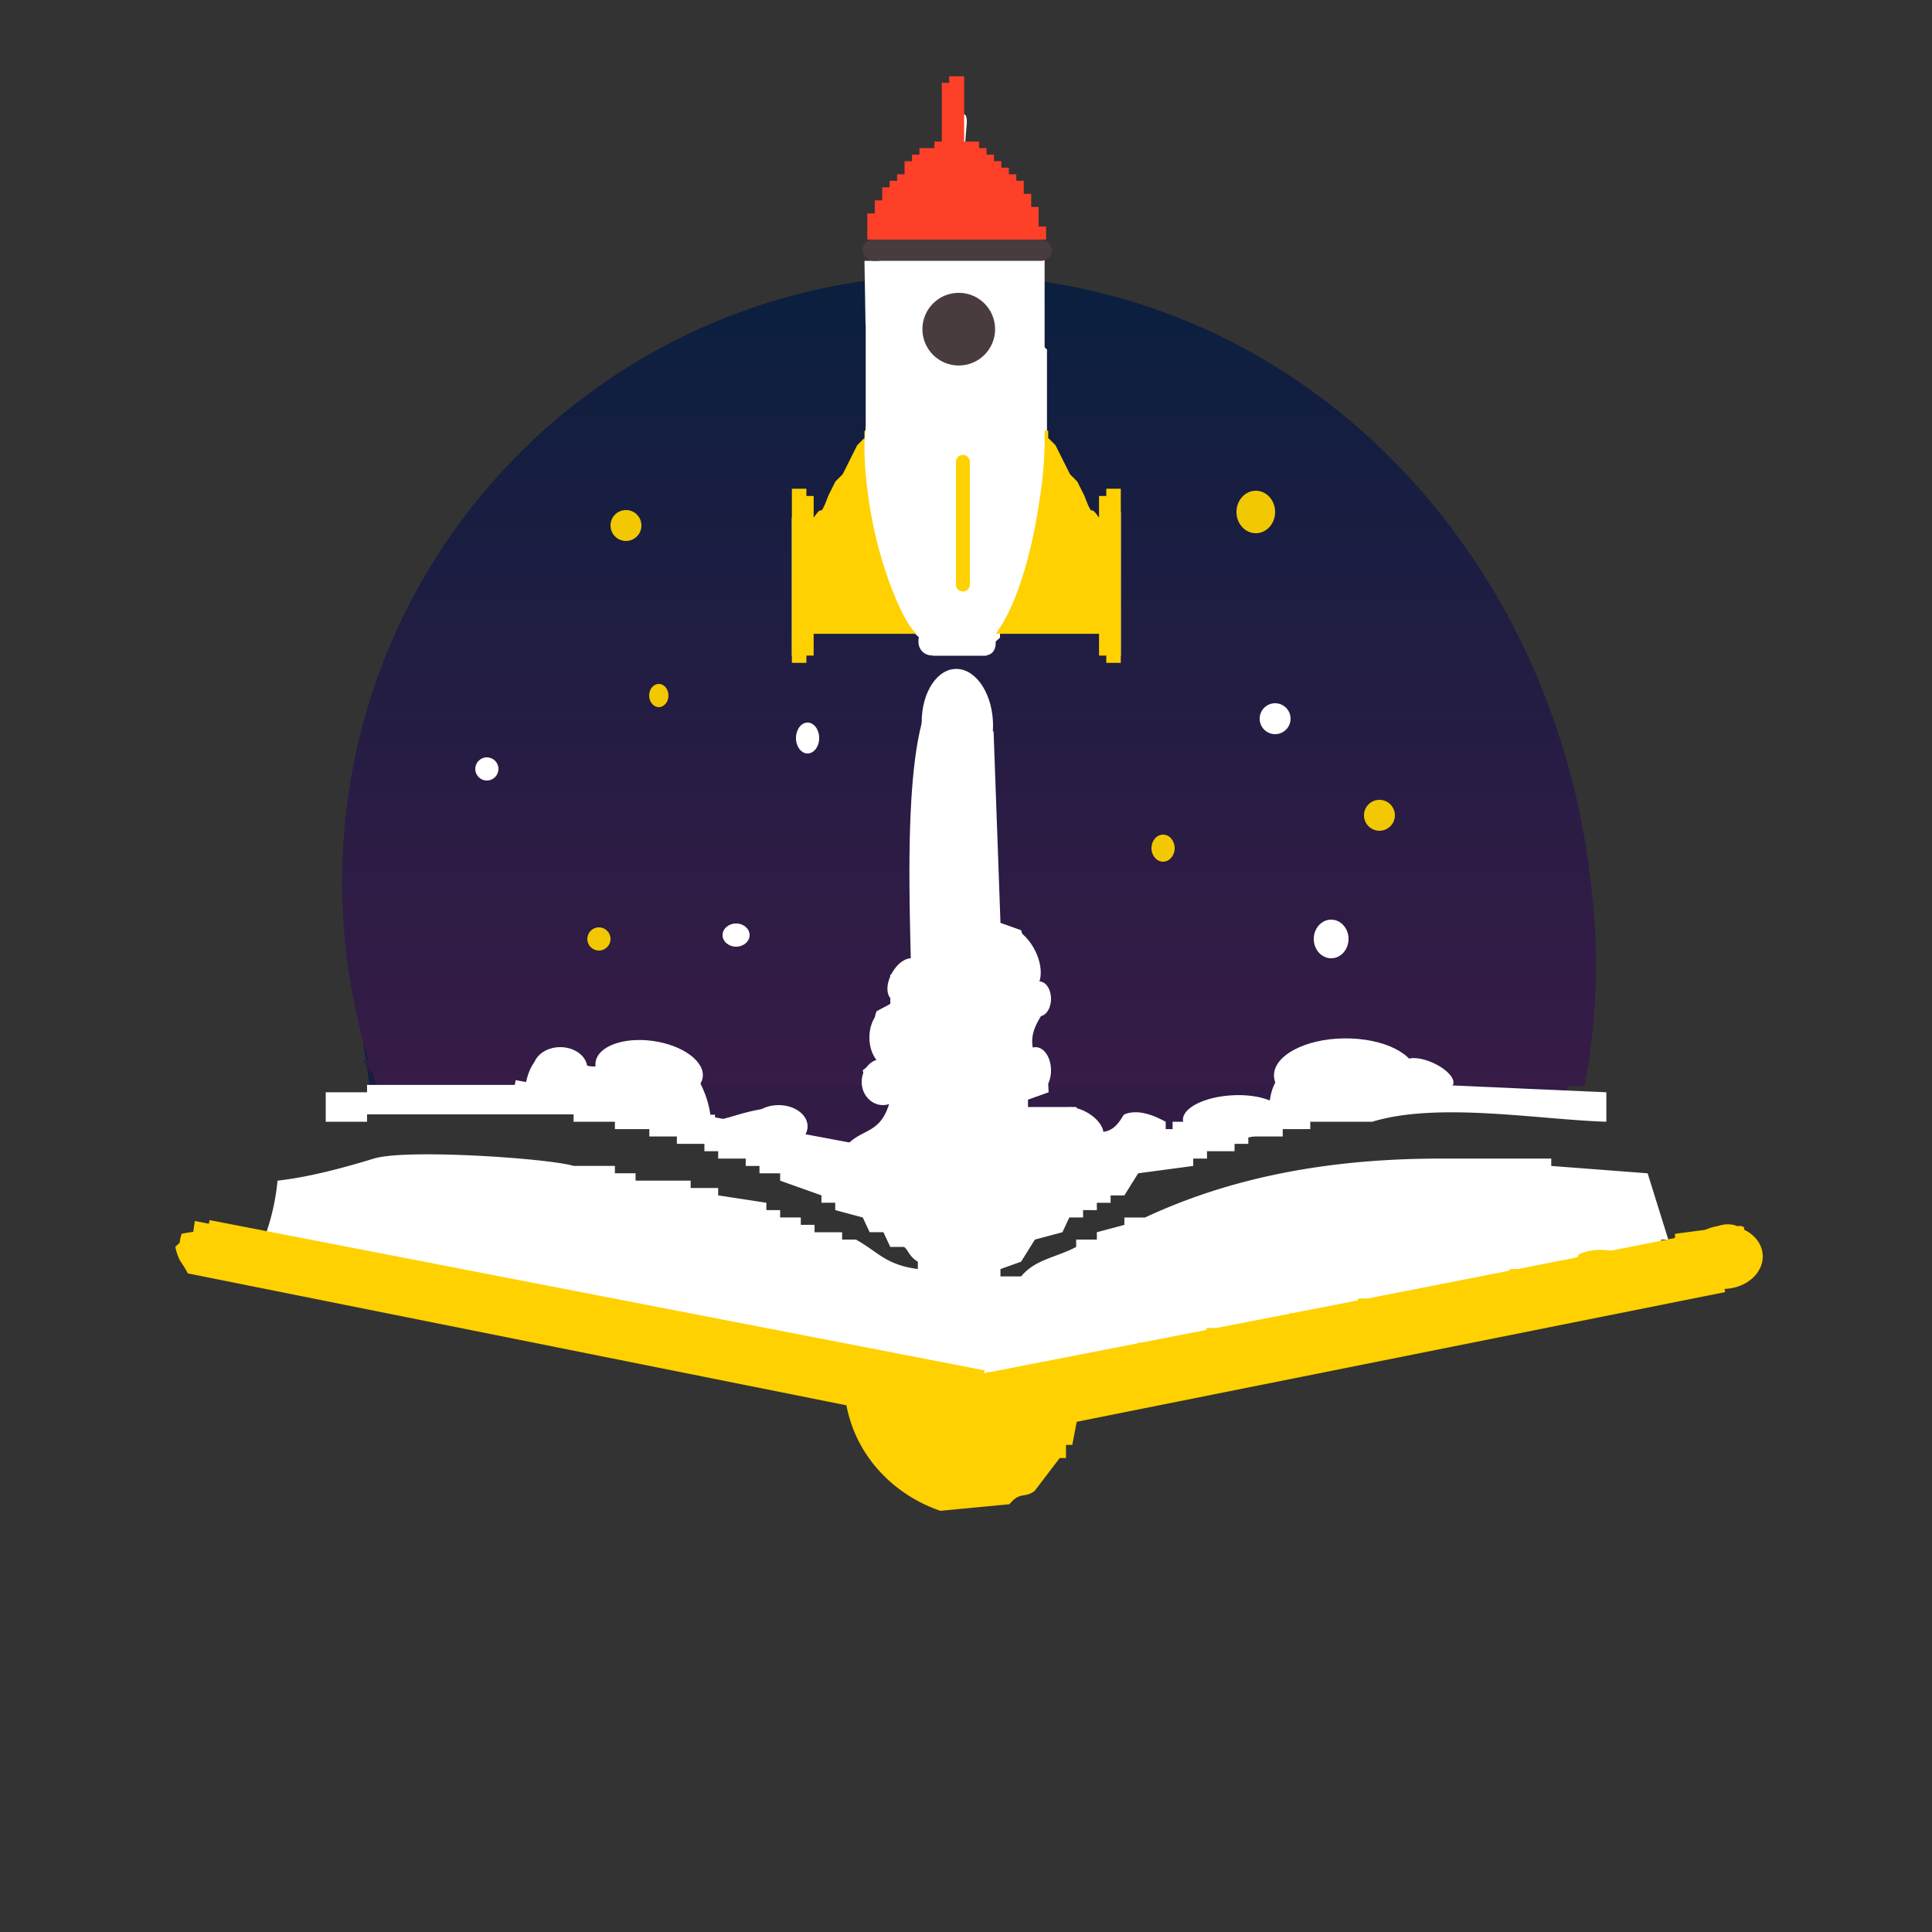 <svg xmlns="http://www.w3.org/2000/svg" xmlns:xlink="http://www.w3.org/1999/xlink" width="500" height="500" viewBox="0 0 500 500">
  <rect x="0" y="0" width="500" height="500" fill="#333333" stroke="none"/>
  <defs>
    <style>
      .cls-1, .cls-8 {
        fill: #fff;
      }

      .cls-1, .cls-10, .cls-11, .cls-12, .cls-13, .cls-2, .cls-3, .cls-4, .cls-5, .cls-7 {
        fill-rule: evenodd;
      }

      .cls-2 {
        fill: #181d41;
      }

      .cls-3 {
        fill: url(#linear-gradient);
      }

      .cls-4 {
        fill: url(#linear-gradient-2);
      }

      .cls-10, .cls-11, .cls-12, .cls-13, .cls-5 {
        fill: #ffd100;
      }

      .cls-6 {
        fill: #493c3f;
      }

      .cls-7 {
        fill: #ff4029;
      }

      .cls-9 {
        fill: #f2c803;
      }

      .cls-10, .cls-11, .cls-12, .cls-13 {
        stroke: #ffd100;
      }

      .cls-10 {
        stroke-width: 10.14px;
      }

      .cls-11 {
        stroke-width: 7.41px;
      }

      .cls-12 {
        stroke-width: 1.96px;
      }

      .cls-13 {
        stroke-width: 4.68px;
      }
    </style>
    <linearGradient id="linear-gradient" x1="251" y1="316.906" x2="251" y2="77" gradientUnits="userSpaceOnUse">
      <stop offset="0" stop-color="#361c47"/>
      <stop offset="0.34" stop-color="#2a1c44"/>
      <stop offset="0.348" stop-color="#2a1c44"/>
      <stop offset="1" stop-color="#0a1f3f"/>
    </linearGradient>
    <linearGradient id="linear-gradient-2" x1="250.781" y1="281.125" x2="250.781" y2="71.156" xlink:href="#linear-gradient"/>
  </defs>
  <path class="cls-1" d="M195,254.929H304a15,15,0,0,1,15,15v12.983a15,15,0,0,1-15,15H195a15,15,0,0,1-15-15V269.929A15,15,0,0,1,195,254.929Z"/>
  <path class="cls-1" d="M310.751,249.4l47.918-6.322A15,15,0,0,1,375.5,255.982l1.652,12.512a15,15,0,0,1-12.907,16.833l-47.918,6.323A15,15,0,0,1,299.5,278.741l-1.652-12.512A15,15,0,0,1,310.751,249.4Z"/>
  <path id="Dome2_1" data-name="Dome2 1" class="cls-2" d="M271.316,90.719l10.4-.131,1.733,3.528,3.466-1.819v1.775l3.465-.044V95.8l6.932-.088v1.775l5.2-.066V99.2l8.665,1.666v1.775l6.931,1.687v1.776l3.466-.044v1.775l3.466-.044v1.775l3.466-.043V111.3l3.465-.044q0.867,1.764,1.733,3.528l3.466-.043q0.865,1.764,1.733,3.528l3.465-.044,3.466,5.282,3.466-.044,6.931,8.788,3.466-.043v1.775l5.2,3.484v3.551l10.4,8.744v3.551l5.2,3.484q0.865,3.54,1.732,7.079l3.466,1.731q0.867,3.54,1.733,7.079l1.733-.022v3.551l1.733-.022q1.732,5.3,3.466,10.607l1.732-.022V192.1l1.733-.022v3.55l1.733-.022v5.326l1.733-.022v3.55l1.733-.022v10.651l1.733-.022v10.651l1.733-.022v17.752l1.732-.022v12.427l-1.732.021q-0.867,14.211-1.733,28.425c-9.8-.773-22.479-1.473-34.658-1.337q-0.865-2.652-1.733-5.3l-8.664.11v1.775l-1.733.022-3.465-5.282-17.329-1.556c-2.666,4.367-2.122,1.131-5.2,3.616l-1.733,3.572-1.732.022q-0.867,4.449-1.733,8.9l-1.733.022v-1.776l-12.13.154v1.775c-1.973,2.047-.691.015-1.733,3.572l-20.8-1.512c-0.594.236-2.629,6.193-8.664,3.66l-3.466-5.282-12.13.153v-1.775l1.733-.022c1.974-2.046.006-.707,3.466-1.819v-8.876l-3.466.044V268.28c0.348-.891,5.916-2.493,3.466-8.919l-3.466-1.732q-0.865-5.315-1.733-10.629l-6.931-3.463V225.786c-0.008-13.74-.472-38.951-10.4-40.7a39.177,39.177,0,0,1-6.932,1.863c-0.613,7.062-3.587,12.3-5.2,17.817v49.705l-6.931,3.638v7.1l-1.733.021V277.66l-1.733.022c-1.508,2.777-1.405,4.314-1.733,8.9l5.2,1.71v5.325c-5.37,1.419-6.539,3.736-12.13,5.479v1.775c-2.671.752-4.6-5.634-8.664-1.665v-5.326l-1.733.022c-3-3.641-2.281-4.574-8.665-5.216-2.664,3.1-8.114,3.859-12.13,5.479-0.063-8.442-1.957-12.491-8.664-14.092-6.7-7.907-15.278-1.516-20.8,2.038-2.718-.617-4.808-5.1-5.2-5.26l-10.4,1.907q-0.867,3.559-1.733,7.122c-14.453.046-31.541-.06-43.322,2.323-0.421-12.334-7.026-37.149-3.466-49.661l1.733-.022v-8.876l1.733-.022V218.968l1.733-.022v-7.1l1.733-.021v-7.1l1.733-.022q0.865-5.335,1.733-10.673l1.732-.022q0.867-3.561,1.733-7.122l1.733-.022v-3.551l1.733-.022v-5.325l3.466-1.819q0.865-3.561,1.733-7.123L117.09,169q0.867-2.673,1.733-5.347l3.466-1.819v-3.55l5.2-3.616v-3.551l10.4-9.007q0.865-2.673,1.733-5.347l3.466-.044q4.331-5.38,8.664-10.761l3.466-.043,3.465-5.37,5.2-1.841v-3.55l8.664-1.885q0.867-1.785,1.733-3.572l8.665-1.884,1.732-3.573,5.2-.065V102.4l3.466-.043V100.58l5.2-.065V98.74L202,98.7V96.921l8.664-.109q0.867-1.786,1.733-3.572l10.4-.131c2.465,6.73,1.817,18.883,1.733,28.38,3.568,4.951-10.939,24.237-13.863,30.353l-1.732.022v-5.325l-1.733.022v31.953l1.733-.022c1.073-1.076,26.369-4.067,29.458-2.147v1.775c1.973,2,.691,0,1.733,3.528,4.774,0.178,15.49,1.029,17.329-1.994V176.1l29.459-.373v7.1l3.465-.044V141.958l-3.465.044v8.876l-1.733.022v-3.55c-4.227-2.759-1.126-1.395-3.466-5.282l-1.733.022v-3.551l-3.466-1.731q-0.865-3.538-1.732-7.079L271.316,128V90.719Z"/>
  <path id="DOOOME_1" data-name="DOOOME 1" class="cls-3" d="M290.226,80.223v2h3v2l14.025,1v3c2.891,0.168,7.552,1.472,9.016,3,1.14,1.141.4,0,1,2h4.008v2l9.015,2,3.006,5.006,7.012,1,1,4c2.561,0.51,5.666,1.272,7.012,3v2l2,1v1h4.007v1c2.344,1.757,3.036,3.97,5.009,6.008l5.009,4.005v2h1q2,2.5,4.007,5.006h2v3h3v1h1c2.149,3.178-1.713,4.363,4.007,6.007v4.006c3.1,1.327,3.858,1.5,4.007,6.007,3.593,0.937,3.162,2.613,3.006,7.009l4.007,1,1,7.009,3.005,1,1,7.009h2v5.007h2l1,5.006h1v5.007h1v5.006h1v5.007h1v4h1v4.005h1V213.4c3.757,12.054,4.176,26.519,3,41.054h-2q-0.5,10.011-1,20.026h3q-0.5,1.5-1,3h-1c-2.908,4.665.652,5.24-8.014,5.007-2.725-2.408-8.843.149-13.023-1-8.169-2.248-21.029-1.008-28.05,1H340.314v2l-16.028,2v2l-10.018,1v2h-5.009v2h-6.01v2H298.24v2c-2.891.169-7.552,1.473-9.016,3-1.141,1.141-.4,0-1,2h-4.007c-0.827,3.2-1.181,2.906-5.009,3v2c-5.578.852-3.062,1.955-6.01,4.006h-2l-1,2-6.01,2v1c-3.885,1.345-7.116-1.335-9.016-2l-12.022-1v-1h-3v-1H236.13v-1h-8.014v-1c-1.141-1.141-.4,0-1-2l-7.012-1c-0.947-1.8-1.388-1.576-2-4l-7.012-2v-2l-7.013-1v-2l-12.021-2v-2l-7.012-1v-2h-9.016v-2h-5.009v-2a66.073,66.073,0,0,1-21.037-3H122.93v-1h-3.006v-1h-2v-1l-7.013-1v-1l-15.026,1-2-3h2q-0.5-10.013-1-20.026h-2c-0.61-6.018-1.7-14.047,0-20.026v-8.011a120.382,120.382,0,0,0,5.009-32.041h2v-5.007h2l1-9.011h2v-5.007h2l3.006-11.014h2v-4h2a34.725,34.725,0,0,0,1-7.009l4.007-1v-4c5.991-2.971,3.474-8.23,10.017-10.013v-4l14.025-12.016v-2l4.007-3,1-3h4.007l3-5.006c1.841-1.13,3.716.507,5.009-1v-2l3.006-2q0.5-1.5,1-3l9.016-2,1-2,4.007-1,1-2,6.011-2a73.9,73.9,0,0,1,40.07-12.016v-2l9.016-1v1h9.016c2.273-.19,3.86-1.83,7.013-1v1l15.026-1A117.126,117.126,0,0,0,290.226,80.223Z"/>
  <path id="SemiCircle_1" data-name="SemiCircle 1" class="cls-4" d="M97.457,280.742a158.217,158.217,0,0,1-8.9-53.238C89,140.044,160.484,70.041,248.213,71.149,337.007,72.29,403.7,143.959,412.035,231.7a165.069,165.069,0,0,1-1.984,49.422C298.269,280.753,197.694,280.742,97.457,280.742Z"/>
  <path id="bookBack_1" data-name="bookBack 1" class="cls-5" d="M452.978,329.55a251.464,251.464,0,0,0-29.245,6.828h-9.744c-12.771,4.118-29.587,6.2-42.244,10.242H362l0,1.707-19.491,1.707q0,0.854,0,1.707h-4.872l0,1.707h-9.744l0,1.707h-8.12l0,1.707h-8.12q0,0.853,0,1.707H301.89l0,1.707h-8.12l0,1.707c-6.049,2-8.972-.861-13,3.414h-1.624q-0.819,4.268-1.64,8.535h-1.624l-0.006,3.414h-1.624l-6.512,8.535c-2.722,1.972-3.692.017-6.5,3.414L243.365,391c-11.672-3.985-21.74-13.75-24.309-27.312L48.6,329.55c-1.528-3.075-2.244-2.688-3.235-6.828,1.853-1.945.647-.007,1.63-3.414,11.207-2.258,19.332.272,29.226,3.414H90.837c10.041,3.128,22.782,5.429,32.464,8.535l19.485,1.707q0,0.853,0,1.707h4.872l0,1.707h12.992l0,1.707h8.12l0,1.707h8.12l0,1.707h9.744c18.167,5.785,40.376,8.256,58.438,13.656,6.646,1.986,12.482-2.2,16.247-3.414H274.3l0-1.707h6.5l0-1.707h9.745l0-1.707h6.5l0-1.707h9.744l0-1.707h4.872q0-.854,0-1.707h12.992l0-1.707h8.12l0-1.707,16.243-1.707q0-.853,0-1.707h12.992c14.26-4.577,32.809-7.44,47.118-11.949h12.993l0-1.707h11.368c0-.569,0-1.139,0-1.707l13-1.708,0,1.708h1.624c0.026,0,.769-3.007,3.251-1.708l0,1.708q1.623,0.852,3.245,1.707Q453.8,325.281,452.978,329.55Z"/>
  <path id="Line_1" data-name="Line 1" class="cls-1" d="M132.541,284.457l0.918-4.914,91,17-0.918,4.915Z"/>
  <path class="cls-1" d="M247.766,173.119c5.1,0.238,9.234,6.8,9.234,14.656s-4.134,14.032-9.234,13.794-9.235-6.8-9.235-14.656S242.666,172.881,247.766,173.119Z"/>
  <path id="LogoSmoke_1" data-name="LogoSmoke 1" class="cls-1" d="M258.92,238.839l5.345,1.906,1.782,5.719h1.782v7.625q1.782,0.952,3.563,1.906c1.48,5.763-6.618,8.853-3.563,17.155h1.782c1.51,2.969,1.482,4.6,1.781,9.531l-5.345,1.906v1.906H278.52l3.563,5.719c6.248,2.79,8.242-3.539,8.909-3.813,4.091-1.677,8.746.936,10.691,1.907v1.906h1.782v-1.906h8.909v-3.813c6.592-1.417,9.551-2.61,16.037,0,0.677-6.749,2.21-5.787,3.563-11.437l5.346-1.906v-1.906h5.345v-1.906l14.255,1.906v3.812h3.563v3.813c2.356-1.283,4.207-5.67,8.909-3.813l3.564,5.719,42.764,1.906v7.625c-17.6-.551-43.517-5.2-60.582,0H339.1v1.906h-7.128v1.906h-8.909v1.906H319.5v1.906h-7.128v1.906h-3.563v1.907l-14.255,1.906-3.564,5.718h-3.563v1.906h-3.564v1.906H280.3v1.907h-3.564l-1.782,3.812-7.127,1.906-3.564,5.719-5.345,1.906v1.906h5.345c3.658-4.422,8.9-4.822,14.255-7.625V320.8h5.345V318.9l7.127-1.906v-1.906h5.346c21.143-9.864,45.887-15.248,76.618-15.25h28.509v1.907l24.946,1.906q2.671,8.577,5.345,17.155h-1.782c-6.411,7.553-12.746.005-21.382,3.812q-0.889,1.907-1.781,3.813H390.774l-1.782,3.812H372.956l-1.782,3.812h-19.6l-1.782,3.813H333.756l-1.782,3.812h-19.6l-1.782,3.812H294.556l-1.782,3.813H276.738l-1.782,3.812h-19.6l-1.782,3.812H242.883q-0.891-1.905-1.781-3.812H221.5q-0.89-1.907-1.781-3.812H203.683L201.9,347.49H185.865l-1.782-3.812H168.047v-1.906H162.7v-1.906H146.665l-1.782-3.813H128.847l-1.782-3.812H111.029l-1.782-3.812h-19.6l-1.782-3.813H73.611V322.71L68.265,320.8a58.626,58.626,0,0,0,3.564-15.249c8.55-.952,17.931-3.576,24.945-5.719,8.471-2.588,45.539-.012,51.673,1.907h10.691v1.906h5.345v1.906h14.255v1.906h7.127v1.906l12.473,1.906v1.906H201.9v1.907h5.346v1.906h3.564V318.9h7.127V320.8H221.5c5.615,3.071,7.643,6.538,16.037,7.625v-1.906c-2.229-1.269-2.455-3.023-3.564-3.813h-3.563l-1.782-3.812h-3.564l-1.782-3.812-7.127-1.907v-1.906h-3.564v-1.906L201.9,305.555v-1.906h-5.345v-1.906h-3.564v-1.907h-7.127V297.93H182.3v-1.906h-7.127v-1.906h-7.127v-1.906h-8.909v-1.906H148.447V288.4H94.992v1.907H84.3v-7.625H94.992v-1.906h40.982c1.354-6.47,3.814-8.81,10.691-9.531,3.282,4.084,5.519,6.069,10.691,3.812V273.15h3.564v-1.906c7.655-2.807,12.73,2.711,17.818,3.812,2.262,5.388,4.589,7.877,5.345,15.25,6.937-1.419,10.371-3.646,19.6-3.813,1.949,3.961,2.87,3.376,3.564,9.531l10.691,1.906c4.341-6.541,9.981-3.388,12.473-13.343-5.215-1.3-5.835-2.121-7.128-7.625l5.346-3.812c-0.131-2.256-3.6-6.8-1.782-11.437l3.564-1.906v-7.625h1.781c2.03-2.17.007-.759,3.564-1.906-0.429-20.917-2.095-62.721,7.127-72.434v-1.906h8.909v1.906h1.782l1.782,11.437h1.782Q258.029,214.056,258.92,238.839Z"/>
  <path id="Line_2" data-name="Line 2" class="cls-5" d="M67.48,324.445l1.041-4.89,188,40-1.04,4.89Z"/>
  <path id="Line_3" data-name="Line 3" class="cls-5" d="M433.522,320.546l0.956,4.908-195,38-0.956-4.908Z"/>
  <path id="Ship_1" data-name="Ship 1" class="cls-1" d="M246.631,29.853s-2.1.348-1.737,1.554,0,12.43,0,12.43l-1.738,1.554-1.737,1.554L239.681,48.5l-1.737,1.554-3.475,3.107-1.738,1.554h0l-1.737,1.554V57.82l-1.738,1.554-1.737,3.107V68.7h-1.738v12.43l-1.737,1.554v37.289l-1.738,1.553-1.737,3.108-1.737,1.553-1.738,3.108-1.737,3.107-1.738,1.554-1.737,3.107v3.108h-1.738v-6.215l-1.737-1.554h-1.738l-1.737,1.554v35.735h3.475l1.737-1.554v-4.661h26.062l1.738,1.554,1.737,1.553v1.554l1.738,1.554h13.9v-1.554l1.737-1.554,1.738-1.553v-1.554h26.062v4.661l1.737,1.554h3.475V132.4h-3.475v1.554h-1.737v4.661l-1.738-1.554-1.737-1.554-1.738-3.107-1.737-3.107-3.475-4.661-1.737-3.108-1.738-1.553V90.447l-1.737-1.554V65.588h-1.738V60.927s-8.959-9.332-8.687-9.322-7.493-7.244-8.688-6.215,0-12.429,0-12.429,0.76-4.768-1.737-3.107S246.631,29.853,246.631,29.853Z"/>
  <path id="RightWing2_1" data-name="RightWing2 1" class="cls-5" d="M267.523,111.463v7.51l-1.879,1.877v9.388s-1.929,3.252-1.878,3.755,0,5.633,0,5.633h-1.878v7.51H260.01v5.633h-1.879V158.4l-1.878,1.877v1.878h-1.878v1.877h30.053v5.633h1.878v1.878h3.756V126.483h-3.756v1.878h-1.878v5.632s-1.461-2.263-1.879-1.877-1.878-3.755-1.878-3.755l-1.878-3.755-1.879-1.878-1.878-3.755-1.878-3.755-1.879-1.878v-1.877h-3.756Z"/>
  <path id="LeftWing" class="cls-5" d="M227.477,111.463v7.51l1.878,1.877v9.388s1.93,3.252,1.879,3.755,0,5.633,0,5.633h1.878v7.51h1.878v5.633h1.879V158.4l1.878,1.877v1.878h1.878v1.877H210.572v5.633h-1.878v1.878h-3.757V126.483h3.757v1.878h1.878v5.632s1.46-2.263,1.879-1.877,1.878-3.755,1.878-3.755l1.878-3.755,1.879-1.878,1.878-3.755,1.878-3.755,1.879-1.878v-1.877h3.756Z"/>
  <path id="Ellipse_2_copy" data-name="Ellipse 2 copy" class="cls-1" d="M260.366,86.92c-8.051-.045-17.011,18.363-20.394,41-3.514,22.6.589,40.989,9.634,41.183,9.143,0.218,16.489-18.736,19.568-40.61C272.534,106.758,268.427,86.892,260.366,86.92Z"/>
  <path id="Ellipse_2_copy_2" data-name="Ellipse 2 copy 2" class="cls-1" d="M241.326,128.558c3.6,0.426,6.585,9.148,6.843,19.452,0.318,10.293-2.534,18.282-6.586,17.868-4.1-.409-6.33-9.285-6.5-19.229C234.791,136.749,237.726,128.1,241.326,128.558Z"/>
  <path class="cls-1" d="M227.07,106.558c3.217,1,7.575,15.645,11.271,30.07,3.224,14.593,2.853,26.182,0,27.529-2.125,1.465-8.513-11.026-12.053-26.73C223.167,122.886,222.286,105.52,227.07,106.558Z"/>
  <path class="cls-1" d="M241.141,162.322h13.718c1.964,0,2.889,1.531,2.82,3.448,0,0.142,0,.284,0,0.427,0.069,1.914-.856,3.423-2.82,3.424H241.141a3.437,3.437,0,0,1-3.438-3.437v-0.425A3.437,3.437,0,0,1,241.141,162.322Z"/>
  <path class="cls-5" d="M249.2,117.74a1.8,1.8,0,0,1,1.8,1.8V151.27a1.8,1.8,0,1,1-3.6,0V119.542A1.8,1.8,0,0,1,249.2,117.74Z"/>
  <path id="Line_4" data-name="Line 4" class="cls-1" d="M270.344,93.75h-6.508V66.417h6.508V93.75Z"/>
  <circle class="cls-6" cx="248.125" cy="85.188" r="9.406"/>
  <path id="Line_5" data-name="Line 5" class="cls-1" d="M229,84h-5l-0.281-16.5h5Z"/>
  <rect class="cls-6" x="223.25" y="62" width="48.969" height="5.5" rx="2.75" ry="2.75"/>
  <path id="Dome_1" data-name="Dome 1" class="cls-7" d="M224.459,62V55.239h1.928V51.858h1.928V48.478h1.928v-1.69h1.928V45.1H234.1V41.716h1.927v-1.69h1.928v-1.69h3.856v-1.69h1.928V21.433s2.018,0.023,1.928,0a10.482,10.482,0,0,1,0-1.69h3.856v16.9h3.855v1.69h1.928v1.69h1.928v1.69h1.928s-0.053,1.687,0,1.69,1.928,0,1.928,0V45.1h1.928v1.69h1.928v3.381h1.928v3.381H268.8v5.071h1.928V62H224.459Z"/>
  <ellipse class="cls-8" cx="190.5" cy="242" rx="3.5" ry="3"/>
  <circle class="cls-8" cx="330" cy="186" r="4"/>
  <ellipse class="cls-8" cx="344.5" cy="243" rx="4.5" ry="5"/>
  <circle class="cls-8" cx="126" cy="199" r="3"/>
  <ellipse class="cls-8" cx="209" cy="191" rx="3" ry="4"/>
  <circle class="cls-9" cx="162" cy="136" r="4"/>
  <circle class="cls-9" cx="155" cy="243" r="3"/>
  <ellipse class="cls-9" cx="301" cy="219.5" rx="3" ry="3.5"/>
  <ellipse class="cls-9" cx="325" cy="132.5" rx="5" ry="5.5"/>
  <circle class="cls-9" cx="357" cy="211" r="4"/>
  <ellipse class="cls-9" cx="170.5" cy="180" rx="2.5" ry="3"/>
  <ellipse class="cls-8" cx="145" cy="276.5" rx="7" ry="5.5"/>
  <path class="cls-1" d="M169.056,269.409c7.655,1.089,13.388,5.3,12.8,9.4s-7.261,6.543-14.916,5.454-13.388-5.3-12.8-9.4S161.4,268.32,169.056,269.409Z"/>
  <ellipse class="cls-8" cx="201.5" cy="291.5" rx="7.5" ry="5.5"/>
  <ellipse class="cls-8" cx="228.5" cy="280" rx="5.5" ry="6"/>
  <ellipse class="cls-8" cx="230" cy="268.5" rx="5" ry="7.5"/>
  <path class="cls-1" d="M236.863,248.277c1.682,0.951,1.723,4.061.092,6.945s-4.319,4.451-6,3.5-1.724-4.062-.092-6.946S235.18,247.325,236.863,248.277Z"/>
  <path class="cls-1" d="M257.747,240.086c2.9-1.609,7.31.8,9.858,5.391s2.265,9.609-.631,11.218-7.311-.8-9.859-5.391S254.85,241.7,257.747,240.086Z"/>
  <ellipse class="cls-8" cx="269" cy="258.5" rx="3" ry="4.5"/>
  <ellipse class="cls-8" cx="268" cy="277" rx="4" ry="6"/>
  <path class="cls-1" d="M370.905,275.083c3.522,1.6,5.822,4.113,5.138,5.622s-4.093,1.439-7.614-.157-5.822-4.113-5.138-5.622S367.384,273.487,370.905,275.083Z"/>
  <path class="cls-1" d="M274.2,287.616c1.095-1.594,4.448-1.372,7.49.5s4.619,4.672,3.524,6.265-4.448,1.371-7.489-.5S273.106,289.209,274.2,287.616Z"/>
  <path class="cls-1" d="M318.8,283.465c7.165-.417,13.122,1.786,13.3,4.921s-5.479,6.015-12.645,6.432-13.122-1.786-13.305-4.921S311.631,283.882,318.8,283.465Z"/>
  <path class="cls-1" d="M347.833,268.734c10.172-.129,18.548,4.019,18.709,9.266s-7.954,9.605-18.125,9.734-18.548-4.019-18.709-9.265S337.662,268.864,347.833,268.734Z"/>
  <path id="Line_6_copy_2" data-name="Line 6 copy 2" class="cls-10" d="M248.88,361.792l0.192-1.253L54.649,322l-0.191,1.253Z"/>
  <path class="cls-5" d="M444.725,317.281c5.468-.78,10.559,2.209,11.371,6.676s-2.961,8.721-8.428,9.5-10.559-2.208-11.371-6.675S439.258,318.061,444.725,317.281Z"/>
  <path class="cls-5" d="M446.5,316.87c2.5-.227,4.644.845,4.784,2.394s-1.774,2.988-4.276,3.215-4.644-.844-4.784-2.393S443.994,317.1,446.5,316.87Z"/>
  <path id="Line_7" data-name="Line 7" class="cls-11" d="M277.1,364.49l-0.2-.98,165-33,0.2,0.98Z"/>
  <path id="Line_8" data-name="Line 8" class="cls-12" d="M256.1,357.491l-0.194-.982,177-35,0.194,0.982Z"/>
  <path id="Line_9" data-name="Line 9" class="cls-13" d="M252.1,356.509l-0.19.982-196-38,0.19-.982Z"/>
</svg>
